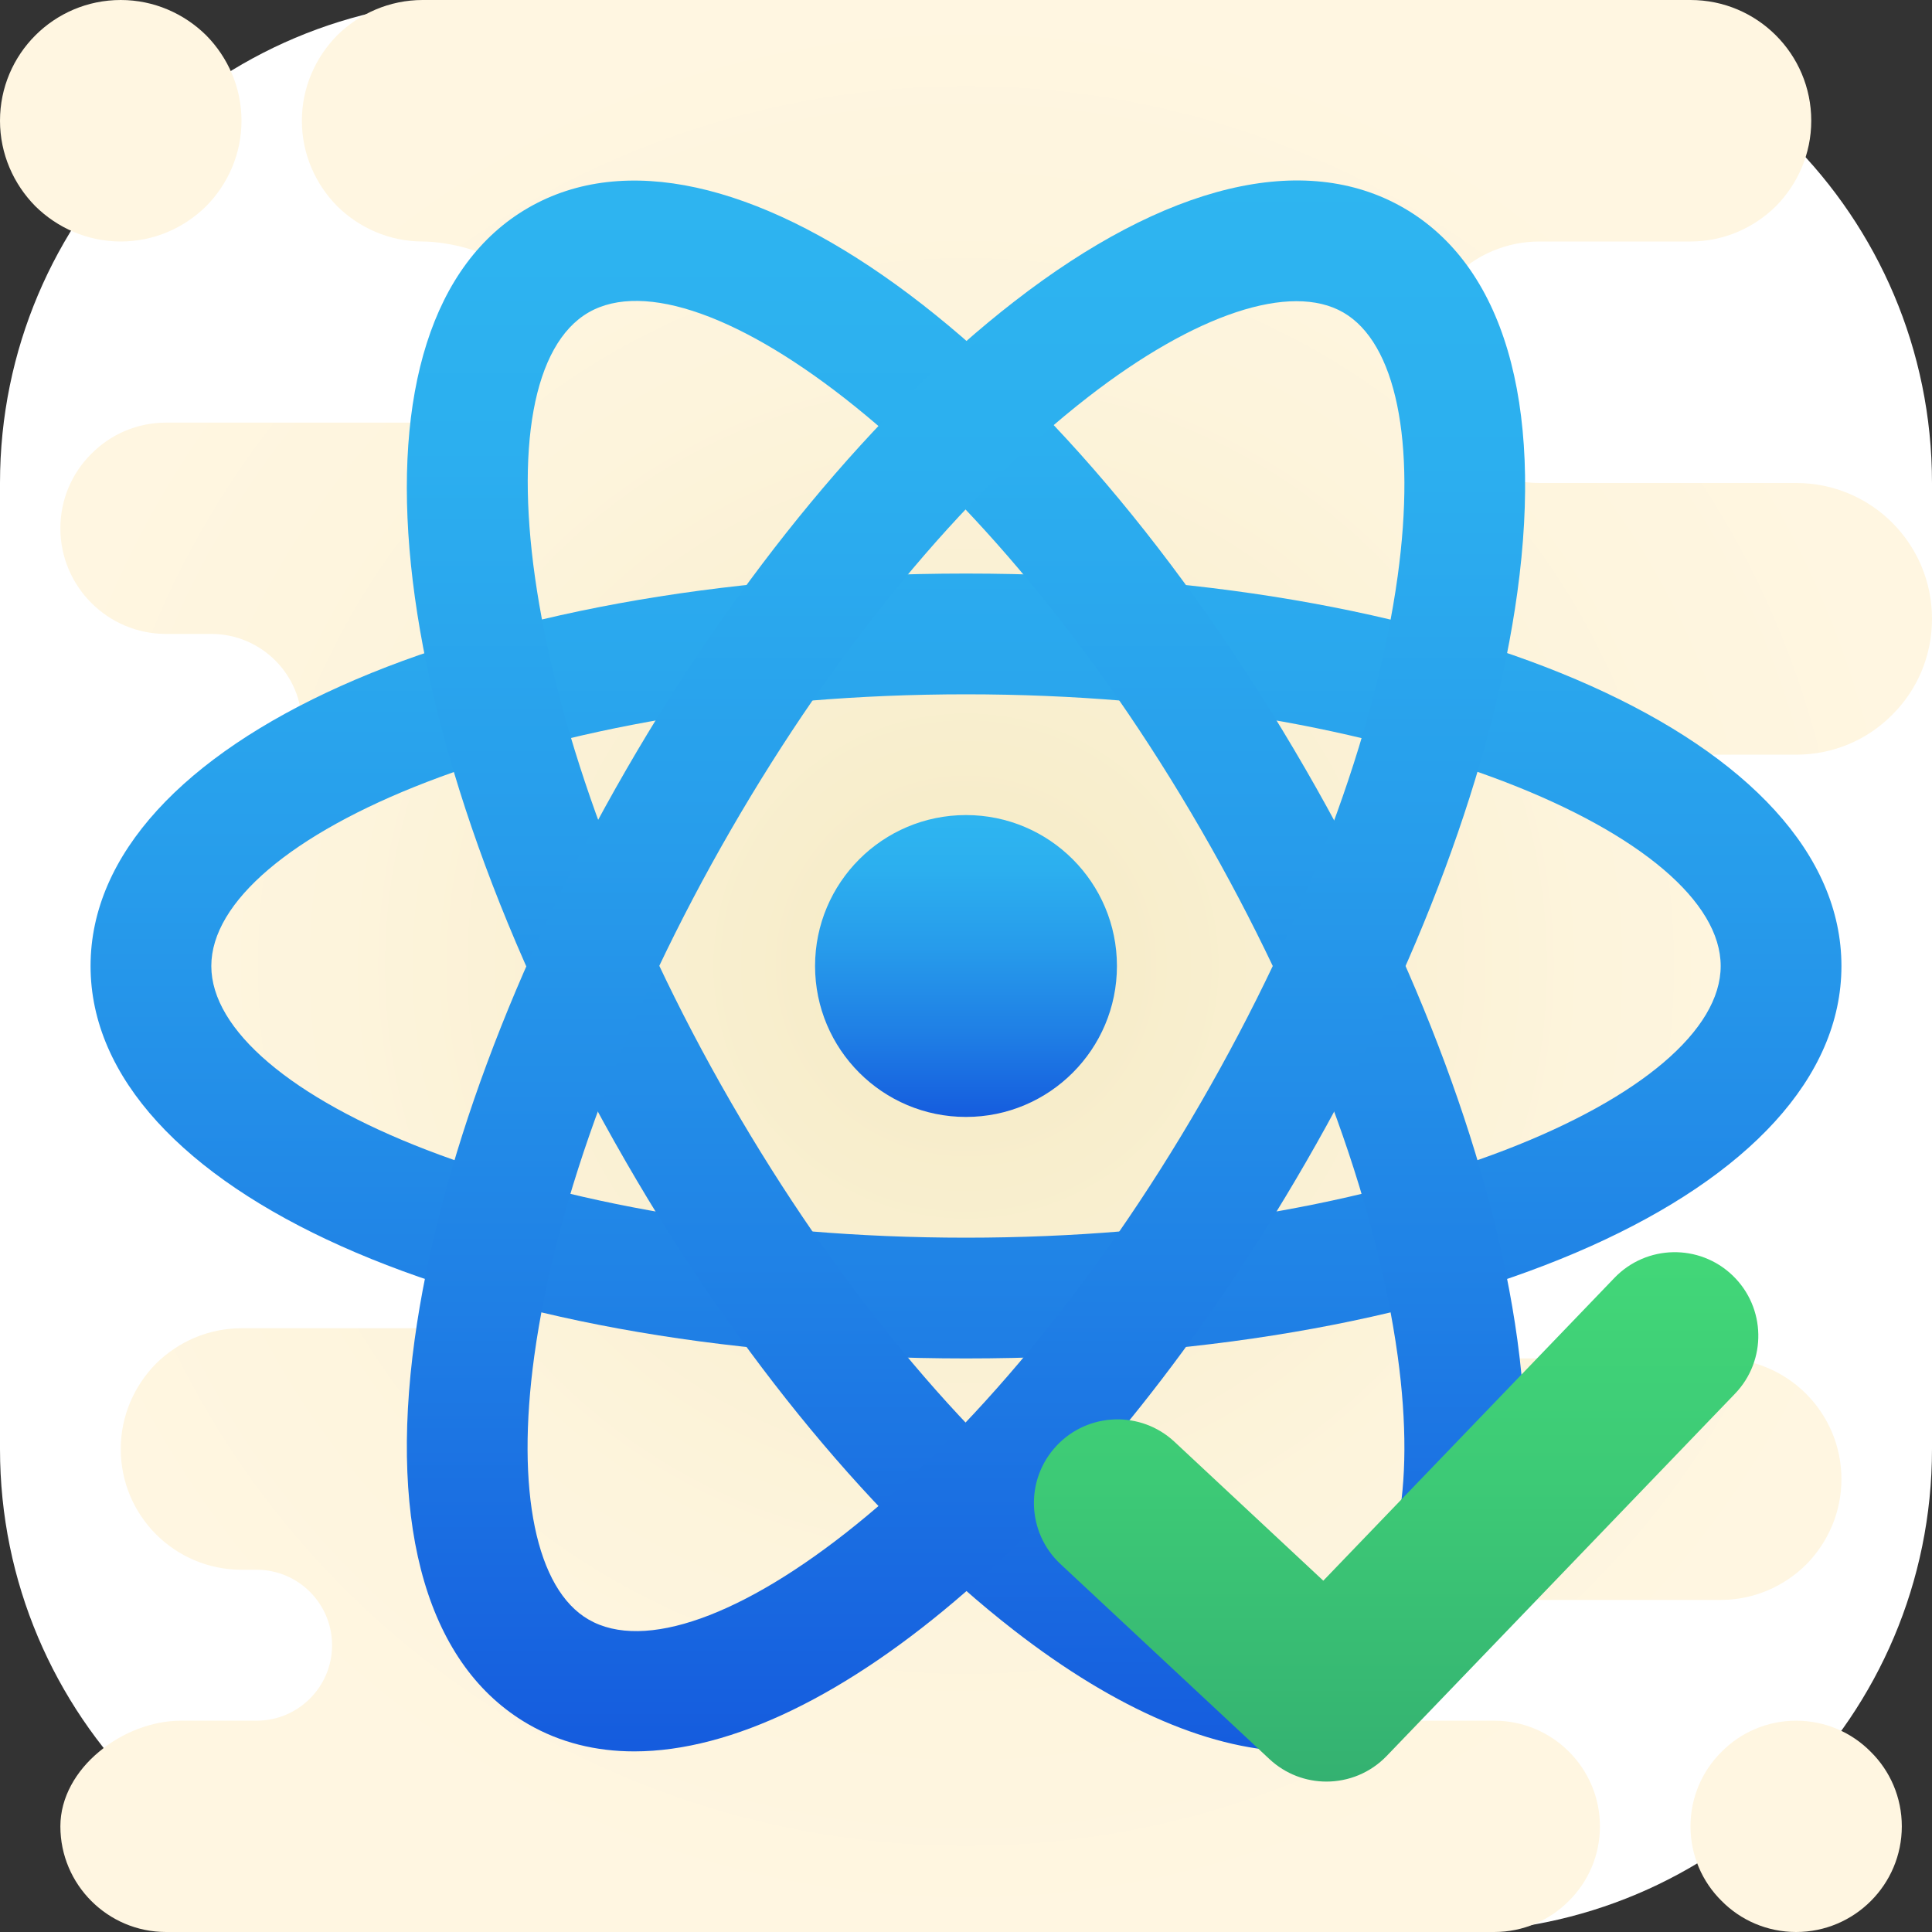<svg xmlns="http://www.w3.org/2000/svg" xmlns:xlink="http://www.w3.org/1999/xlink" viewBox="0,0,256,256" width="100px" height="100px" fill-rule="nonzero"><rect x="0" y="0" width="256" height="256" fill="#333333" stroke="none"/><defs><radialGradient cx="32" cy="32" r="32" gradientUnits="userSpaceOnUse" id="color-1"><stop offset="0" stop-color="#f4e9c3"></stop><stop offset="0.219" stop-color="#f8eecd"></stop><stop offset="0.644" stop-color="#fdf4dc"></stop><stop offset="1" stop-color="#fff6e1"></stop></radialGradient><linearGradient x1="32" y1="58.447" x2="32" y2="7.25" gradientUnits="userSpaceOnUse" id="color-2"><stop offset="0" stop-color="#155cde"></stop><stop offset="0.278" stop-color="#1f7fe5"></stop><stop offset="0.569" stop-color="#279ceb"></stop><stop offset="0.82" stop-color="#2cafef"></stop><stop offset="1" stop-color="#2eb5f0"></stop></linearGradient><linearGradient x1="31.999" y1="58.191" x2="31.999" y2="5.21" gradientUnits="userSpaceOnUse" id="color-3"><stop offset="0" stop-color="#155cde"></stop><stop offset="0.278" stop-color="#1f7fe5"></stop><stop offset="0.569" stop-color="#279ceb"></stop><stop offset="0.82" stop-color="#2cafef"></stop><stop offset="1" stop-color="#2eb5f0"></stop></linearGradient><linearGradient x1="32" y1="57.809" x2="32" y2="5.933" gradientUnits="userSpaceOnUse" id="color-4"><stop offset="0" stop-color="#155cde"></stop><stop offset="0.278" stop-color="#1f7fe5"></stop><stop offset="0.569" stop-color="#279ceb"></stop><stop offset="0.82" stop-color="#2cafef"></stop><stop offset="1" stop-color="#2eb5f0"></stop></linearGradient><linearGradient x1="32" y1="37" x2="32" y2="27" gradientUnits="userSpaceOnUse" id="color-5"><stop offset="0" stop-color="#155cde"></stop><stop offset="0.278" stop-color="#1f7fe5"></stop><stop offset="0.569" stop-color="#279ceb"></stop><stop offset="0.82" stop-color="#2cafef"></stop><stop offset="1" stop-color="#2eb5f0"></stop></linearGradient><linearGradient x1="13" y1="-0" x2="13" y2="19" gradientUnits="userSpaceOnUse" id="color-6"><stop offset="0" stop-color="#42d778"></stop><stop offset="0.428" stop-color="#3dca76"></stop><stop offset="1" stop-color="#34b171"></stop></linearGradient></defs><g fill="#ffffff" fill-rule="nonzero" stroke="none" stroke-width="1" stroke-linecap="butt" stroke-linejoin="miter" stroke-miterlimit="10" stroke-dasharray="" stroke-dashoffset="0" font-family="none" font-weight="none" font-size="none" text-anchor="none" style="mix-blend-mode: normal"><path d="M64,256c-35.346,0 -64,-28.654 -64,-64v-128c0,-35.346 28.654,-64 64,-64h128c35.346,0 64,28.654 64,64v128c0,35.346 -28.654,64 -64,64z" id="shape"></path></g><g fill="none" fill-rule="nonzero" stroke="none" stroke-width="1" stroke-linecap="butt" stroke-linejoin="miter" stroke-miterlimit="10" stroke-dasharray="" stroke-dashoffset="0" font-family="none" font-weight="none" font-size="none" text-anchor="none" style="mix-blend-mode: normal"><g transform="scale(4,4)"><path d="M61.97,58.03c-0.63,-0.64 -1.51,-1.03 -2.47,-1.03c-0.96,0 -1.84,0.39 -2.47,1.03c-0.64,0.63 -1.03,1.51 -1.03,2.47c0,0.96 0.39,1.84 1.03,2.47c0.63,0.64 1.51,1.03 2.47,1.03c1.93,0 3.5,-1.57 3.5,-3.5c0,-0.96 -0.39,-1.84 -1.03,-2.47zM56.5,25h3c1.24,0 2.37,-0.5 3.18,-1.32c0.82,-0.81 1.32,-1.94 1.32,-3.18c0,-2.49 -2.01,-4.5 -4.5,-4.5h-8.5c-1.1,0 -2.1,-0.45 -2.83,-1.17c-0.72,-0.73 -1.17,-1.73 -1.17,-2.83c0,-2.21 1.79,-4 4,-4h5c1.1,0 2.1,-0.45 2.83,-1.17c0.72,-0.73 1.17,-1.73 1.17,-2.83c0,-2.21 -1.79,-4 -4,-4h-42c-1.1,0 -2.1,0.45 -2.83,1.17c-0.72,0.73 -1.17,1.73 -1.17,2.83c0,1.1 0.45,2.1 1.17,2.83c0.73,0.72 1.73,1.17 2.83,1.17c0.83,0 2.33,0.34 2.62,0.88c0.3,0.54 0.38,1.29 0.38,2.12c0,1.66 -1.34,3 -3,3h-8.5c-0.96,0 -1.84,0.39 -2.47,1.03c-0.64,0.63 -1.03,1.51 -1.03,2.47c0,1.93 1.57,3.5 3.5,3.5h1.5c0.83,0 1.58,0.34 2.12,0.88c0.54,0.54 0.88,1.29 0.88,2.12c0,1.66 -2.34,3 -4,3v10l9,3c0.96,0 2.34,-2.61 2.97,-1.97c0.64,0.63 1.03,1.51 1.03,2.47c0,1.93 -1.57,3.5 -3.5,3.5h-7.5c-1.1,0 -2.1,0.45 -2.83,1.17c-0.72,0.73 -1.17,1.73 -1.17,2.83c0,2.21 1.79,4 4,4v0c0.08,0 0.42,0 0.5,0c1.38,0 2.5,1.12 2.5,2.5c0,1.38 -1.12,2.5 -2.5,2.5c-0.08,0 -2.5,0 -2.5,0c-0.96,0 -1.96,0.39 -2.72,1.03c-0.76,0.63 -1.28,1.51 -1.28,2.47c0,1.93 1.57,3.5 3.5,3.5h44c0.96,0 1.84,-0.39 2.47,-1.03c0.64,-0.63 1.03,-1.51 1.03,-2.47c0,-1.93 -1.57,-3.5 -3.5,-3.5h-3.5c-0.55,0 -1.05,-0.22 -1.41,-0.59c-0.37,-0.36 -0.59,-0.86 -0.59,-1.41c0,-1.1 1.9,-2 3,-2h10c1.1,0 2.1,-0.45 2.83,-1.17c0.72,-0.73 1.17,-1.73 1.17,-2.83c0,-2.21 -1.79,-4 -4,-4h-7.5c-0.69,0 -1.32,-0.28 -1.77,-0.73c-0.45,-0.45 -0.73,-1.08 -0.73,-1.77c0,-1.38 1.12,-2.5 2.5,-2.5h3.5c1.1,0 2.1,-0.45 2.83,-1.17c0.72,-0.73 1.17,-1.73 1.17,-2.83c0,-2.21 3.21,-4 1,-4h1.5c-0.96,0 -1.84,-0.39 -2.47,-1.03c-0.64,-0.63 -1.03,-1.51 -1.03,-2.47c0,-1.93 -1.43,-3.5 0.5,-3.5zM6.83,1.17c-0.73,-0.72 -1.73,-1.17 -2.83,-1.17c-2.21,0 -4,1.79 -4,4c0,1.1 0.45,2.1 1.17,2.83c0.73,0.72 1.73,1.17 2.83,1.17c1.1,0 2.1,-0.45 2.83,-1.17c0.72,-0.73 1.17,-1.73 1.17,-2.83c0,-1.1 -0.45,-2.1 -1.17,-2.83z" fill="url(#color-1)"></path><path d="M32,45c-16.533,0 -29,-5.589 -29,-13c0,-7.411 12.467,-13 29,-13c16.532,0 29,5.589 29,13c0,7.411 -12.468,13 -29,13zM32,23c-14.309,0 -25,4.751 -25,9c0,4.248 10.691,9 25,9c14.309,0 25,-4.752 25,-9c0,-4.249 -10.691,-9 -25,-9z" fill="url(#color-2)"></path><path d="M42.969,58.022c-2.744,0 -5.962,-1.361 -9.386,-4.021c-4.549,-3.533 -9.109,-9.038 -12.842,-15.503c-8.266,-14.317 -9.66,-27.908 -3.242,-31.614v0c6.417,-3.706 17.492,4.297 25.759,18.614c3.732,6.465 6.22,13.167 7.005,18.872c0.869,6.314 -0.468,10.84 -3.764,12.742c-1.054,0.61 -2.24,0.91 -3.53,0.91zM19.499,10.349c-3.679,2.124 -2.448,13.759 4.706,26.15c3.48,6.027 7.682,11.121 11.831,14.344c3.559,2.763 6.721,3.815 8.463,2.806c1.742,-1.005 2.415,-4.27 1.801,-8.732c-0.716,-5.204 -3.026,-11.39 -6.507,-17.417c-7.153,-12.391 -16.61,-19.272 -20.294,-17.151z" fill="url(#color-3)"></path><path d="M21.01,58.017c-1.274,0 -2.456,-0.292 -3.511,-0.901c-3.295,-1.903 -4.632,-6.428 -3.763,-12.742c0.785,-5.706 3.272,-12.408 7.005,-18.872v0c3.732,-6.464 8.293,-11.97 12.842,-15.502c5.032,-3.91 9.619,-5.016 12.916,-3.112c3.296,1.902 4.633,6.428 3.764,12.742c-0.785,5.706 -3.272,12.408 -7.005,18.872c-6.907,11.961 -15.774,19.515 -22.248,19.515zM24.205,27.501c-3.479,6.026 -5.79,12.212 -6.506,17.417c-0.614,4.463 0.059,7.728 1.8,8.732c3.681,2.129 13.141,-4.758 20.294,-17.149c3.48,-6.027 5.791,-12.212 6.507,-17.417c0.614,-4.462 -0.059,-7.727 -1.801,-8.733c-1.738,-1.004 -4.904,0.044 -8.463,2.807c-4.149,3.222 -8.351,8.316 -11.831,14.343z" fill="url(#color-4)"></path><circle cx="32" cy="32" r="5" fill="url(#color-5)"></circle></g></g><g fill="url(#color-6)" fill-rule="nonzero" stroke="none" stroke-width="1" stroke-linecap="butt" stroke-linejoin="miter" stroke-miterlimit="10" stroke-dasharray="" stroke-dashoffset="0" font-family="none" font-weight="none" font-size="none" text-anchor="none" style="mix-blend-mode: normal"><g transform="translate(136.996,165.921) scale(3.692,3.692)" id="overlay"><path d="M10.5,19c-0.734,0 -1.469,-0.268 -2.046,-0.807l-7.5,-7c-1.211,-1.131 -1.277,-3.029 -0.146,-4.24c1.131,-1.212 3.03,-1.276 4.24,-0.146l5.339,4.983l10.45,-10.869c1.148,-1.194 3.048,-1.232 4.242,-0.083c1.194,1.148 1.232,3.048 0.083,4.242l-12.5,13c-0.588,0.611 -1.374,0.92 -2.162,0.92z"></path></g></g></svg>